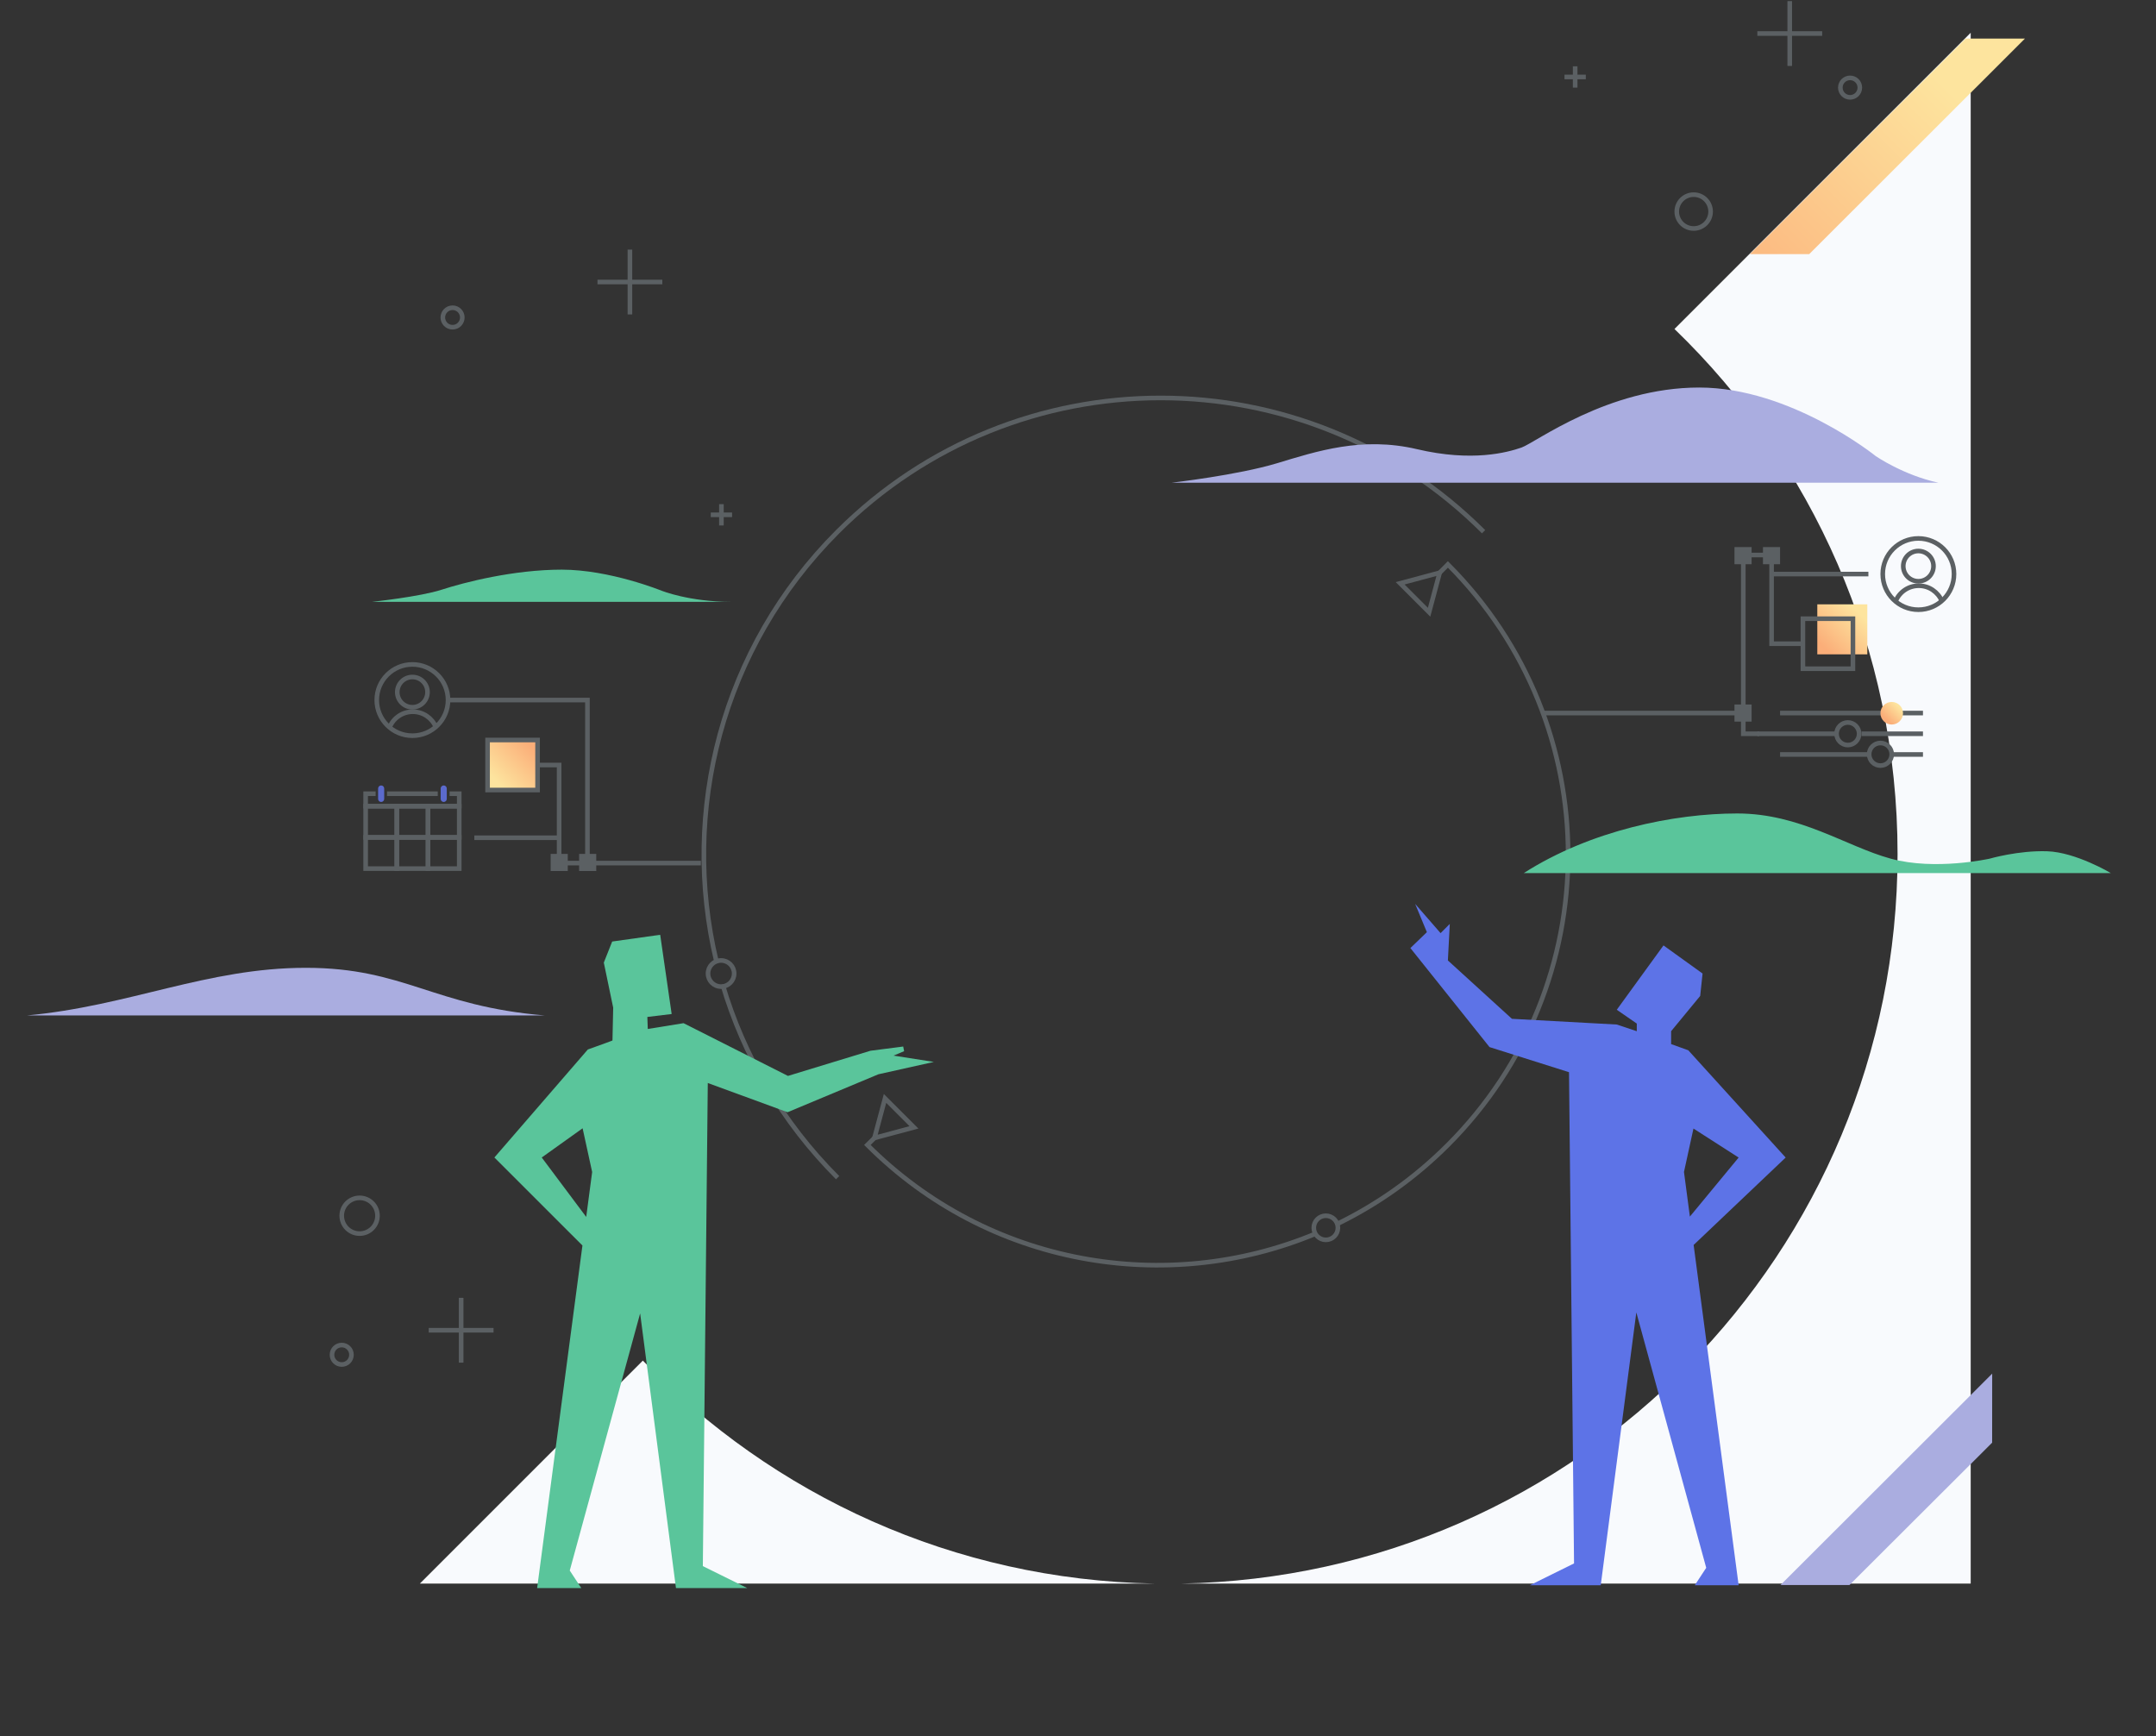 <svg id="ehghjf5omig1" xmlns="http://www.w3.org/2000/svg" xmlns:xlink="http://www.w3.org/1999/xlink" viewBox="0 0 724 583" shape-rendering="geometricPrecision" text-rendering="geometricPrecision"><rect x="0" y="0" width="724" height="583" fill="#333333" stroke="none"/><style><![CDATA[#ehghjf5omig8_tr {animation: ehghjf5omig8_tr__tr 8000ms linear infinite normal forwards}@keyframes ehghjf5omig8_tr__tr { 0% {transform: translate(153.127px,153.002px) rotate(0deg)} 15% {transform: translate(153.127px,153.002px) rotate(0deg);animation-timing-function: cubic-bezier(0.445,0.05,0.55,0.95)} 55% {transform: translate(153.127px,153.002px) rotate(10deg);animation-timing-function: cubic-bezier(0.445,0.05,0.55,0.95)} 95% {transform: translate(153.127px,153.002px) rotate(-360deg)} 100% {transform: translate(153.127px,153.002px) rotate(-360deg)} }#ehghjf5omig23_to {animation: ehghjf5omig23_to__to 8000ms linear infinite normal forwards}@keyframes ehghjf5omig23_to__to { 0% {transform: translate(0px,0px)} 6.25% {transform: translate(0px,0px)} 10% {transform: translate(-54.533px,0px)} 18.75% {transform: translate(-54.529px,0px)} 22.5% {transform: translate(0px,0px)} 31.25% {transform: translate(0px,0px)} 37.5% {transform: translate(0px,0px)} 56.25% {transform: translate(0px,0px)} 60% {transform: translate(0px,0px)} 68.75% {transform: translate(0px,0px)} 72.5% {transform: translate(-54.529px,0px)} 81.25% {transform: translate(-54.529px,0px)} 85% {transform: translate(0px,0px)} 100% {transform: translate(0px,0px)} }#ehghjf5omig23_ts {animation: ehghjf5omig23_ts__ts 8000ms linear infinite normal forwards}@keyframes ehghjf5omig23_ts__ts { 0% {transform: scale(1,1)} 6.25% {transform: scale(1,1)} 10% {transform: scale(1.99,1)} 18.75% {transform: scale(1.99,1)} 22.5% {transform: scale(1,1)} 31.25% {transform: scale(1,1)} 37.5% {transform: scale(1,1)} 56.25% {transform: scale(1,1)} 60% {transform: scale(1,1)} 68.75% {transform: scale(1,1)} 72.5% {transform: scale(1.99,1)} 81.25% {transform: scale(1.99,1)} 85% {transform: scale(1,1)} 100% {transform: scale(1,1)} }#ehghjf5omig24_ts {animation: ehghjf5omig24_ts__ts 8000ms linear infinite normal forwards}@keyframes ehghjf5omig24_ts__ts { 0% {transform: translate(-0.886px,0px) scale(4.3,1)} 6.25% {transform: translate(-0.886px,0px) scale(4.3,1)} 10% {transform: translate(-0.886px,0px) scale(1,1)} 18.75% {transform: translate(-0.886px,0px) scale(1,1)} 22.5% {transform: translate(-0.886px,0px) scale(4.3,1)} 31.25% {transform: translate(-0.886px,0px) scale(4.3,1)} 68.75% {transform: translate(-0.886px,0px) scale(4.3,1)} 72.5% {transform: translate(-0.886px,0px) scale(1,1)} 81.25% {transform: translate(-0.886px,0px) scale(1,1)} 85% {transform: translate(-0.886px,0px) scale(4.3,1)} 100% {transform: translate(-0.886px,0px) scale(4.3,1)} }#ehghjf5omig25_to {animation: ehghjf5omig25_to__to 8000ms linear infinite normal forwards}@keyframes ehghjf5omig25_to__to { 0% {transform: translate(0px,0px)} 18.75% {transform: translate(0px,0px)} 22.5% {transform: translate(-115.417px,0px)} 31.25% {transform: translate(-115.417px,0px)} 37.5% {transform: translate(-0.003px,0px)} 56.25% {transform: translate(-0.003px,0px)} 60% {transform: translate(-115.417px,0px)} 68.75% {transform: translate(-115.417px,0px)} 75% {transform: translate(-0.003px,0px)} 100% {transform: translate(-0.003px,0px)} }#ehghjf5omig25_ts {animation: ehghjf5omig25_ts__ts 8000ms linear infinite normal forwards}@keyframes ehghjf5omig25_ts__ts { 0% {transform: scale(1,1)} 18.75% {transform: scale(1,1)} 22.5% {transform: scale(3.1,1)} 31.25% {transform: scale(3.1,1)} 37.5% {transform: scale(1,1)} 56.25% {transform: scale(1,1)} 60% {transform: scale(3.1,1)} 68.75% {transform: scale(3.1,1)} 75% {transform: scale(1,1)} 100% {transform: scale(1,1)} }#ehghjf5omig26_to {animation: ehghjf5omig26_to__to 8000ms linear infinite normal forwards}@keyframes ehghjf5omig26_to__to { 0% {transform: translate(-0.003px,0px)} 18.75% {transform: translate(-0.003px,0px)} 22.5% {transform: translate(5.274px,0px)} 31.25% {transform: translate(5.274px,0px)} 37.5% {transform: translate(-0.003px,0px)} 56.25% {transform: translate(-0.003px,0px)} 60% {transform: translate(5.274px,0px)} 68.75% {transform: translate(5.274px,0px)} 75% {transform: translate(-0.003px,0px)} 100% {transform: translate(-0.003px,0px)} }#ehghjf5omig26_ts {animation: ehghjf5omig26_ts__ts 8000ms linear infinite normal forwards}@keyframes ehghjf5omig26_ts__ts { 0% {transform: scale(1,1)} 18.75% {transform: scale(1,1)} 22.5% {transform: scale(0.25,1)} 31.25% {transform: scale(0.25,1)} 37.5% {transform: scale(1,1)} 56.25% {transform: scale(1,1)} 60% {transform: scale(0.25,1)} 68.75% {transform: scale(0.25,1)} 75% {transform: scale(1,1)} 100% {transform: scale(1,1)} }#ehghjf5omig30_to {animation: ehghjf5omig30_to__to 8000ms linear infinite normal forwards}@keyframes ehghjf5omig30_to__to { 0% {transform: translate(-1px,0px)} 6.25% {transform: translate(-1px,0px)} 10% {transform: translate(-21px,0px)} 18.75% {transform: translate(-20.706px,0px)} 22.5% {transform: translate(-1px,0px)} 68.75% {transform: translate(-1px,0px)} 72.5% {transform: translate(-21px,0px)} 81.25% {transform: translate(-20.706px,0px)} 85% {transform: translate(-1px,0px)} 100% {transform: translate(-1px,0px)} }#ehghjf5omig31_to {animation: ehghjf5omig31_to__to 8000ms linear infinite normal forwards}@keyframes ehghjf5omig31_to__to { 0% {transform: translate(0px,0px)} 6.25% {transform: translate(0px,0px)} 18.75% {transform: translate(0px,0px)} 22.5% {transform: translate(-22px,0px)} 31.25% {transform: translate(-22px,0px)} 37.5% {transform: translate(-0px,0.061px)} 56.25% {transform: translate(0px,0px)} 60% {transform: translate(-22px,0px)} 68.75% {transform: translate(-22px,0px)} 75% {transform: translate(-0px,0.061px)} 100% {transform: translate(-0px,0.061px)} }#ehghjf5omig43_to {animation: ehghjf5omig43_to__to 8000ms linear infinite normal forwards}@keyframes ehghjf5omig43_to__to { 0% {transform: translate(5px,-5px)} 27.5% {transform: translate(5px,-5px)} 43.75% {transform: translate(0px,0px)} 60% {transform: translate(0px,0px)} 90% {transform: translate(5px,-5px)} 100% {transform: translate(5px,-5px)} }#ehghjf5omig69_to {animation: ehghjf5omig69_to__to 8000ms linear infinite normal forwards}@keyframes ehghjf5omig69_to__to { 0% {transform: translate(0px,0px);animation-timing-function: cubic-bezier(0.445,0.05,0.55,0.95)} 21.25% {transform: translate(-7px,10px);animation-timing-function: cubic-bezier(0.445,0.05,0.55,0.95)} 52.5% {transform: translate(3.2px,0.429px);animation-timing-function: cubic-bezier(0.445,0.05,0.55,0.95)} 72.5% {transform: translate(9.017px,6.27px)} 100% {transform: translate(0px,0px)} }#ehghjf5omig87 {animation: ehghjf5omig87__m 8000ms linear infinite normal forwards}@keyframes ehghjf5omig87__m { 0% {d: path('M457.345,378.632L472.515,388.375L456.144,408.2L454.162,393.215L457.345,378.632ZM488.307,388.375L455.602,352.349L449.841,350.275L449.841,345.947L459.604,334.103L460.404,326.58L447.28,317.137L431.595,338.744L438.317,343.386L438.317,345.947L431.595,343.706L396.384,341.785L374.88,322.19L375.52,309.919L372.426,313.013L363.89,303.197L367.824,312.687L362.289,318.028L388.861,351.282L415.554,359.712L417.243,524.671L402.412,531.999L426.207,531.999L438.157,440.377L461.631,526.144L457.79,531.999L472.515,531.999L457.404,417.727L488.307,388.375Z');animation-timing-function: cubic-bezier(0.42,0,0.58,1)} 18.75% {d: path('M457.345,378.632L472.515,388.375L456.144,408.2L454.162,393.215L457.345,378.632ZM488.307,388.375L455.602,352.349L449.841,350.275L449.841,345.947L459.604,334.103L460.404,326.58L447.28,317.137L431.595,338.744L438.317,343.386L438.317,345.947L431.595,343.706L396.384,341.785L381.499,318.418L382.139,306.147L379.044,309.241L370.508,299.425L374.443,308.915L368.908,314.256L388.861,351.282L415.554,359.712L417.243,524.671L402.412,531.999L426.207,531.999L438.157,440.377L461.631,526.144L457.79,531.999L472.515,531.999L457.404,417.727L488.307,388.375Z');animation-timing-function: cubic-bezier(0.42,0,0.58,1)} 37.125% {d: path('M457.345,378.632L472.515,388.375L456.144,408.2L454.162,393.215L457.345,378.632ZM488.307,388.375L455.602,352.349L449.841,350.275L449.841,345.947L459.604,334.103L460.404,326.58L447.28,317.137L431.595,338.744L438.317,343.386L438.317,345.947L431.595,343.706L396.384,341.785L374.88,322.19L375.52,309.919L372.426,313.013L363.89,303.197L367.824,312.687L362.289,318.028L388.861,351.282L415.554,359.712L417.243,524.671L402.412,531.999L426.207,531.999L438.157,440.377L461.631,526.144L457.79,531.999L472.515,531.999L457.404,417.727L488.307,388.375Z');animation-timing-function: cubic-bezier(0.42,0,0.58,1)} 56% {d: path('M457.345,378.632L472.515,388.375L456.144,408.2L454.162,393.215L457.345,378.632ZM488.307,388.375L455.602,352.349L449.841,350.275L449.841,345.947L459.604,334.103L460.404,326.58L447.28,317.137L431.595,338.744L438.317,343.386L438.317,345.947L431.595,343.706L396.384,341.785L381.499,318.418L382.139,306.147L379.044,309.241L370.508,299.425L374.443,308.915L368.908,314.256L388.861,351.282L415.554,359.712L417.243,524.671L402.412,531.999L426.207,531.999L438.157,440.377L461.631,526.144L457.79,531.999L472.515,531.999L457.404,417.727L488.307,388.375Z');animation-timing-function: cubic-bezier(0.42,0,0.58,1)} 74.375% {d: path('M457.345,378.632L472.515,388.375L456.144,408.2L454.162,393.215L457.345,378.632ZM488.307,388.375L455.602,352.349L449.841,350.275L449.841,345.947L459.604,334.103L460.404,326.58L447.28,317.137L431.595,338.744L438.317,343.386L438.317,345.947L431.595,343.706L396.384,341.785L374.88,322.19L375.52,309.919L372.426,313.013L363.89,303.197L367.824,312.687L362.289,318.028L388.861,351.282L415.554,359.712L417.243,524.671L402.412,531.999L426.207,531.999L438.157,440.377L461.631,526.144L457.79,531.999L472.515,531.999L457.404,417.727L488.307,388.375Z')} 100% {d: path('M457.345,378.632L472.515,388.375L456.144,408.2L454.162,393.215L457.345,378.632ZM488.307,388.375L455.602,352.349L449.841,350.275L449.841,345.947L459.604,334.103L460.404,326.58L447.28,317.137L431.595,338.744L438.317,343.386L438.317,345.947L431.595,343.706L396.384,341.785L374.88,322.19L375.52,309.919L372.426,313.013L363.89,303.197L367.824,312.687L362.289,318.028L388.861,351.282L415.554,359.712L417.243,524.671L402.412,531.999L426.207,531.999L438.157,440.377L461.631,526.144L457.79,531.999L472.515,531.999L457.404,417.727L488.307,388.375Z')} }#ehghjf5omig88 {animation: ehghjf5omig88__m 8000ms linear infinite normal forwards}@keyframes ehghjf5omig88__m { 0% {d: path('M85.523,408.316L70.589,388.357L84.313,378.547L87.518,393.229L85.523,408.316ZM188.731,354.145L192.274,352.652L191.967,351.093L180.979,352.509L153.268,360.961L118.211,343.251L106.197,345.198L106.051,341.158L114.216,340.173L110.365,313.569L94.245,315.833L91.433,322.911L94.583,338.04L94.342,349.068L91.869,349.997L86.068,352.086L54.69,388.357L84.255,417.908L69.041,532.955L83.865,532.955L79.998,527.06L103.632,440.711L115.663,532.955L139.619,532.955L124.687,525.577L126.349,363.34L153.136,373.157L183.644,360.411L202.262,356.262L188.731,354.145Z');animation-timing-function: cubic-bezier(0.445,0.05,0.55,0.95)} 12.5% {d: path('M85.523,408.316L70.589,388.357L84.313,378.547L87.518,393.229L85.523,408.316ZM185.868,345.198L189.41,343.705L189.103,342.146L178.116,343.562L153.268,360.961L118.211,343.251L106.197,345.198L106.051,341.158L114.216,340.173L110.365,313.569L94.245,315.833L91.433,322.911L94.583,338.04L94.342,349.068L91.869,349.997L86.068,352.086L54.69,388.357L84.255,417.908L69.041,532.955L83.865,532.955L79.998,527.06L103.632,440.711L115.663,532.955L139.619,532.955L124.687,525.577L126.349,363.34L153.136,373.157L180.78,351.465L199.398,347.315L185.868,345.198Z');animation-timing-function: cubic-bezier(0.445,0.05,0.55,0.95)} 31.25% {d: path('M85.523,408.316L70.589,388.357L84.313,378.547L87.518,393.229L85.523,408.316ZM188.731,354.145L192.274,352.652L191.967,351.093L180.979,352.509L153.268,360.961L118.211,343.251L106.197,345.198L106.051,341.158L114.216,340.173L110.365,313.569L94.245,315.833L91.433,322.911L94.583,338.04L94.342,349.068L91.869,349.997L86.068,352.086L54.69,388.357L84.255,417.908L69.041,532.955L83.865,532.955L79.998,527.06L103.632,440.711L115.663,532.955L139.619,532.955L124.687,525.577L126.349,363.34L153.136,373.157L183.644,360.411L202.262,356.262L188.731,354.145Z');animation-timing-function: cubic-bezier(0.445,0.05,0.55,0.95)} 53.75% {d: path('M85.523,408.316L70.589,388.357L84.313,378.547L87.518,393.229L85.523,408.316ZM185.868,345.198L189.41,343.705L189.103,342.146L178.116,343.562L153.268,360.961L118.211,343.251L106.197,345.198L106.051,341.158L114.216,340.173L110.365,313.569L94.245,315.833L91.433,322.911L94.583,338.04L94.342,349.068L91.869,349.997L86.068,352.086L54.69,388.357L84.255,417.908L69.041,532.955L83.865,532.955L79.998,527.06L103.632,440.711L115.663,532.955L139.619,532.955L124.687,525.577L126.349,363.34L153.136,373.157L180.78,351.465L199.398,347.315L185.868,345.198Z');animation-timing-function: cubic-bezier(0.445,0.05,0.55,0.95)} 73.75% {d: path('M85.523,408.316L70.589,388.357L84.313,378.547L87.518,393.229L85.523,408.316ZM188.731,354.145L192.274,352.652L191.967,351.093L180.979,352.509L153.268,360.961L118.211,343.251L106.197,345.198L106.051,341.158L114.216,340.173L110.365,313.569L94.245,315.833L91.433,322.911L94.583,338.04L94.342,349.068L91.869,349.997L86.068,352.086L54.69,388.357L84.255,417.908L69.041,532.955L83.865,532.955L79.998,527.06L103.632,440.711L115.663,532.955L139.619,532.955L124.687,525.577L126.349,363.34L153.136,373.157L183.644,360.411L202.262,356.262L188.731,354.145Z')} 100% {d: path('M85.523,408.316L70.589,388.357L84.313,378.547L87.518,393.229L85.523,408.316ZM188.731,354.145L192.274,352.652L191.967,351.093L180.979,352.509L153.268,360.961L118.211,343.251L106.197,345.198L106.051,341.158L114.216,340.173L110.365,313.569L94.245,315.833L91.433,322.911L94.583,338.04L94.342,349.068L91.869,349.997L86.068,352.086L54.69,388.357L84.255,417.908L69.041,532.955L83.865,532.955L79.998,527.06L103.632,440.711L115.663,532.955L139.619,532.955L124.687,525.577L126.349,363.34L153.136,373.157L183.644,360.411L202.262,356.262L188.731,354.145Z')} }]]></style><defs><linearGradient id="ehghjf5omig19-fill" x1="0.831" y1="0.169" x2="0.135" y2="0.865" spreadMethod="pad" gradientUnits="objectBoundingBox"><stop id="ehghjf5omig19-fill-0" offset="0%" stop-color="rgb(253,228,158)"/><stop id="ehghjf5omig19-fill-1" offset="100%" stop-color="rgb(251,174,121)"/></linearGradient><linearGradient id="ehghjf5omig28-fill" x1="0.806" y1="0.194" x2="0.249" y2="0.751" spreadMethod="pad" gradientUnits="objectBoundingBox"><stop id="ehghjf5omig28-fill-0" offset="0%" stop-color="rgb(253,228,158)"/><stop id="ehghjf5omig28-fill-1" offset="100%" stop-color="rgb(251,174,121)"/></linearGradient><linearGradient id="ehghjf5omig43-fill" x1="0.169" y1="0.831" x2="0.865" y2="0.135" spreadMethod="pad" gradientUnits="objectBoundingBox"><stop id="ehghjf5omig43-fill-0" offset="0%" stop-color="rgb(253,228,158)"/><stop id="ehghjf5omig43-fill-1" offset="100%" stop-color="rgb(251,174,121)"/></linearGradient><linearGradient id="ehghjf5omig68-fill" x1="0.767" y1="0.291" x2="-0.289" y2="1.118" spreadMethod="pad" gradientUnits="objectBoundingBox"><stop id="ehghjf5omig68-fill-0" offset="0%" stop-color="rgb(253,228,158)"/><stop id="ehghjf5omig68-fill-1" offset="100%" stop-color="rgb(251,174,121)"/></linearGradient></defs><g id="ehghjf5omig2"><g id="ehghjf5omig3"><g id="ehghjf5omig4"><g id="ehghjf5omig5" transform="matrix(1 0 0 1 9 0)"><path id="ehghjf5omig6" d="M378.752,531.78L132,531.776L206.874,456.903C250.473,502.097,311.284,530.574,378.752,531.78ZM652.776,11L652.776,531.776L387.68,531.78C520.93,529.399,628.216,420.638,628.216,286.82C628.216,217.573,599.488,155.036,553.3,110.477L652.776,11Z" fill="rgb(248,250,253)" fill-rule="evenodd" stroke="none" stroke-width="1"/><g id="ehghjf5omig7" transform="matrix(1 0 0 1 226.165 133.445)"><g id="ehghjf5omig8_tr" transform="translate(153.127,153.002) rotate(0)"><g id="ehghjf5omig8" transform="translate(-153.127,-153.002)"><polygon id="ehghjf5omig9" points="248.289,58.88 235.018,62.436 244.733,72.151" fill="none" fill-rule="evenodd" stroke="rgb(91,96,99)" stroke-width="1.545"/><polygon id="ehghjf5omig10" points="58.478,248.691 71.748,245.135 62.034,235.421" fill="none" fill-rule="evenodd" stroke="rgb(91,96,99)" stroke-width="1.545"/><path id="ehghjf5omig11" d="M214.115,278.861C214.115,276.622,212.3,274.807,210.062,274.807C207.823,274.807,206.009,276.622,206.009,278.861C206.009,281.099,207.823,282.913,210.062,282.913C212.3,282.913,214.115,281.099,214.115,278.861" fill="none" fill-rule="evenodd" stroke="rgb(91,96,99)" stroke-width="1.545"/><path id="ehghjf5omig12" d="M213.899,277.557C227.319,271.027,239.9,262.188,251.046,251.042C304.878,197.21,304.878,109.932,251.046,56.101L248.289,58.88" fill="none" fill-rule="evenodd" stroke="rgb(91,96,99)" stroke-width="1.545"/><path id="ehghjf5omig13" d="M206.545,280.871C156.539,301.656,96.776,291.713,56.105,251.042L58.478,248.691" fill="none" fill-rule="evenodd" stroke="rgb(91,96,99)" stroke-width="1.545"/></g></g><g id="ehghjf5omig14" transform="matrix(1 0 0 1 1 0)"><path id="ehghjf5omig15" d="M124.591,326.474C124.591,328.898,126.555,330.862,128.979,330.862C131.403,330.862,133.368,328.898,133.368,326.474C133.368,324.05,131.403,322.086,128.979,322.086C126.555,322.086,124.591,324.05,124.591,326.474Z" transform="matrix(1 0 0 1 -123 -133)" fill="none" fill-rule="evenodd" stroke="rgb(91,96,99)" stroke-width="1.545"/><path id="ehghjf5omig16" d="M45.117,262.03C26.372,243.285,13.494,220.896,6.481,197.144" fill="none" fill-rule="evenodd" stroke="rgb(91,96,99)" stroke-width="1.545"/><path id="ehghjf5omig17" d="M4.391,189.308C-7.565,139.189,6.011,84.219,45.117,45.113C105.017,-14.787,202.134,-14.787,262.034,45.113" fill="none" fill-rule="evenodd" stroke="rgb(91,96,99)" stroke-width="1.545"/></g></g><g id="ehghjf5omig18" transform="matrix(1 0 0 1 601.006 202.778)"><polygon id="ehghjf5omig19" points="0.257,0.165 0.257,16.958 17.05,16.958 17.05,8.562 17.05,0.165" fill="url(#ehghjf5omig19-fill)" fill-rule="evenodd" stroke="none" stroke-width="1"/></g><g id="ehghjf5omig20" transform="matrix(1 0 0 1 581.727 207.597)"><polygon id="ehghjf5omig21" points="14.711,16.963 31.504,16.963 31.504,8.567 31.504,0.171 14.711,0.171" fill="none" fill-rule="evenodd" stroke="rgb(91,96,99)" stroke-width="1.545"/><line id="ehghjf5omig22" x1="7.036" y1="31.852" x2="55.022" y2="31.852" fill="none" fill-rule="evenodd" stroke="rgb(91,96,99)" stroke-width="1.545"/><g id="ehghjf5omig23_to" transform="translate(0,0)"><g id="ehghjf5omig23_ts" transform="scale(1,1)"><line id="ehghjf5omig23" x1="34.403" y1="38.807" x2="55.022" y2="38.807" transform="translate(0,0)" fill="none" fill-rule="evenodd" stroke="rgb(91,96,99)" stroke-width="1.545"/></g></g><g id="ehghjf5omig24_ts" transform="translate(-0.886,0) scale(4.3,1)"><line id="ehghjf5omig24" x1="0.058" y1="38.807" x2="6.294" y2="38.807" transform="translate(0,0)" fill="none" fill-rule="evenodd" stroke="rgb(91,96,99)" stroke-width="1.545"/></g><g id="ehghjf5omig25_to" transform="translate(0,0)"><g id="ehghjf5omig25_ts" transform="scale(1,1)"><line id="ehghjf5omig25" x1="44.416" y1="45.762" x2="55.022" y2="45.762" transform="translate(0,0)" fill="none" fill-rule="evenodd" stroke="rgb(91,96,99)" stroke-width="1.545"/></g></g><g id="ehghjf5omig26_to" transform="translate(-0.003,0)"><g id="ehghjf5omig26_ts" transform="scale(1,1)"><line id="ehghjf5omig26" x1="7.036" y1="45.762" x2="37.055" y2="45.762" transform="translate(0,0)" fill="none" fill-rule="evenodd" stroke="rgb(91,96,99)" stroke-width="1.545"/></g></g></g><g id="ehghjf5omig27" transform="matrix(1 0 0 1 622.14 235.405)"><path id="ehghjf5omig28" d="M0.325,4.105C0.325,6.2,2.023,7.898,4.117,7.898L4.117,7.898C6.211,7.898,7.908,6.2,7.908,4.105L7.908,4.105C7.908,2.011,6.211,0.314,4.117,0.314L4.117,0.314C2.023,0.314,0.325,2.011,0.325,4.105" fill="url(#ehghjf5omig28-fill)" fill-rule="evenodd" stroke="none" stroke-width="1"/></g><g id="ehghjf5omig29" transform="matrix(1 0 0 1 0 0.341)"><g id="ehghjf5omig30_to" transform="translate(-1,0)"><path id="ehghjf5omig30" d="M608.727,246.064C608.727,248.158,610.424,249.855,612.518,249.855C614.612,249.855,616.31,248.158,616.31,246.064C616.31,243.969,614.612,242.271,612.518,242.271C610.424,242.271,608.727,243.969,608.727,246.064Z" transform="translate(0,0)" fill="none" fill-rule="evenodd" stroke="rgb(91,96,99)" stroke-width="1.545"/></g><g id="ehghjf5omig31_to" transform="translate(0,0)"><path id="ehghjf5omig31" d="M618.673,252.958C618.673,255.052,620.371,256.75,622.465,256.75C624.559,256.75,626.257,255.052,626.257,252.958C626.257,250.864,624.559,249.166,622.465,249.166C620.371,249.166,618.673,250.864,618.673,252.958Z" transform="translate(0,0)" fill="none" fill-rule="evenodd" stroke="rgb(91,96,99)" stroke-width="1.545"/></g><line id="ehghjf5omig32" x1="576.408" y1="239.108" x2="509.152" y2="239.108" fill="none" fill-rule="evenodd" stroke="rgb(91,96,99)" stroke-width="1.545"/><polyline id="ehghjf5omig33" points="596.438,215.824 585.914,215.824 585.914,186.036 576.408,186.036" fill="none" fill-rule="evenodd" stroke="rgb(91,96,99)" stroke-width="1.545"/><polyline id="ehghjf5omig34" points="576.408,186.036 576.408,246.064 581.785,246.064" fill="none" fill-rule="evenodd" stroke="rgb(91,96,99)" stroke-width="1.545"/><line id="ehghjf5omig35" x1="618.419" y1="192.436" x2="585.914" y2="192.436" fill="none" fill-rule="evenodd" stroke="rgb(91,96,99)" stroke-width="1.545"/><path id="ehghjf5omig36" d="M623.237,192.436C623.237,199.045,628.595,204.403,635.204,204.403C641.814,204.403,647.172,199.045,647.172,192.436C647.172,185.827,641.814,180.469,635.204,180.469C628.595,180.469,623.237,185.827,623.237,192.436Z" fill="none" fill-rule="evenodd" stroke="rgb(91,96,99)" stroke-width="1.545"/><path id="ehghjf5omig37" d="M630.128,189.77C630.128,192.574,632.4,194.847,635.204,194.847C638.008,194.847,640.281,192.574,640.281,189.77C640.281,186.967,638.008,184.694,635.204,184.694C632.4,184.694,630.128,186.967,630.128,189.77Z" fill="none" fill-rule="evenodd" stroke="rgb(91,96,99)" stroke-width="1.545"/><path id="ehghjf5omig38" d="M643.074,201.485C641.798,198.469,638.812,196.353,635.331,196.353C631.851,196.353,628.865,198.469,627.589,201.485" fill="none" fill-rule="evenodd" stroke="rgb(91,96,99)" stroke-width="1.545"/><polygon id="ehghjf5omig39" points="573.452,189.126 579.201,189.126 579.201,183.377 573.452,183.377" fill="rgb(91,96,99)" fill-rule="evenodd" stroke="none" stroke-width="1"/><polygon id="ehghjf5omig40" points="573.452,241.983 579.201,241.983 579.201,236.234 573.452,236.234" fill="rgb(91,96,99)" fill-rule="evenodd" stroke="none" stroke-width="1"/><polygon id="ehghjf5omig41" points="583.014,189.126 588.763,189.126 588.763,183.377 583.014,183.377" fill="rgb(91,96,99)" fill-rule="evenodd" stroke="none" stroke-width="1"/></g><g id="ehghjf5omig42" transform="matrix(1 0 0 1 149.788 253.201)"><g id="ehghjf5omig43_to" transform="translate(5,-5)"><polygon id="ehghjf5omig43" points="0.115,0.129 0.115,8.525 0.115,16.922 16.908,16.922 16.908,0.129" transform="translate(0,0)" fill="url(#ehghjf5omig43-fill)" fill-rule="evenodd" stroke="none" stroke-width="1"/></g></g><g id="ehghjf5omig44" transform="matrix(1 0 0 1 0 0.341)"><polygon id="ehghjf5omig45" points="171.521,248.164 154.729,248.164 154.729,256.56 154.729,264.956 171.521,264.956" fill="none" fill-rule="evenodd" stroke="rgb(91,96,99)" stroke-width="1.545"/><polyline id="ehghjf5omig46" points="226.357,289.494 178.762,289.494 178.762,256.56 171.521,256.56" fill="none" fill-rule="evenodd" stroke="rgb(91,96,99)" stroke-width="1.545"/><polyline id="ehghjf5omig47" points="188.268,289.494 188.268,234.745 141.452,234.745" fill="none" fill-rule="evenodd" stroke="rgb(91,96,99)" stroke-width="1.545"/><path id="ehghjf5omig48" d="M117.517,234.745C117.517,241.355,122.875,246.712,129.484,246.712C136.094,246.712,141.452,241.355,141.452,234.745C141.452,228.136,136.094,222.778,129.484,222.778C122.875,222.778,117.517,228.136,117.517,234.745Z" fill="none" fill-rule="evenodd" stroke="rgb(91,96,99)" stroke-width="1.545"/><path id="ehghjf5omig49" d="M124.408,232.08C124.408,234.884,126.681,237.156,129.484,237.156C132.288,237.156,134.561,234.884,134.561,232.08C134.561,229.276,132.288,227.003,129.484,227.003C126.681,227.003,124.408,229.276,124.408,232.08Z" fill="none" fill-rule="evenodd" stroke="rgb(91,96,99)" stroke-width="1.545"/><path id="ehghjf5omig50" d="M137.354,243.794C136.079,240.778,133.092,238.663,129.612,238.663C126.131,238.663,123.145,240.778,121.87,243.794" fill="none" fill-rule="evenodd" stroke="rgb(91,96,99)" stroke-width="1.545"/><line id="ehghjf5omig51" x1="150.284" y1="280.98" x2="178.788" y2="280.98" fill="none" fill-rule="evenodd" stroke="rgb(91,96,99)" stroke-width="1.545"/><polygon id="ehghjf5omig52" points="113.786,280.868 124.261,280.868 124.261,270.392 113.786,270.392" fill="none" fill-rule="evenodd" stroke="rgb(91,96,99)" stroke-width="1.545"/><polygon id="ehghjf5omig53" points="124.261,280.868 134.737,280.868 134.737,270.392 124.261,270.392" fill="none" fill-rule="evenodd" stroke="rgb(91,96,99)" stroke-width="1.545"/><polygon id="ehghjf5omig54" points="134.737,280.868 145.213,280.868 145.213,270.392 134.737,270.392" fill="none" fill-rule="evenodd" stroke="rgb(91,96,99)" stroke-width="1.545"/><polygon id="ehghjf5omig55" points="113.786,291.344 124.261,291.344 124.261,280.868 113.786,280.868" fill="none" fill-rule="evenodd" stroke="rgb(91,96,99)" stroke-width="1.545"/><polygon id="ehghjf5omig56" points="124.261,291.344 134.737,291.344 134.737,280.868 124.261,280.868" fill="none" fill-rule="evenodd" stroke="rgb(91,96,99)" stroke-width="1.545"/><polygon id="ehghjf5omig57" points="134.737,291.344 145.213,291.344 145.213,280.868 134.737,280.868" fill="none" fill-rule="evenodd" stroke="rgb(91,96,99)" stroke-width="1.545"/><line id="ehghjf5omig58" x1="120.968" y1="266.193" x2="138.001" y2="266.193" fill="none" fill-rule="evenodd" stroke="rgb(91,96,99)" stroke-width="1.545"/><polyline id="ehghjf5omig59" points="141.968,266.193 145.213,266.193 145.213,270.378 113.785,270.378 113.785,266.193 117.143,266.193" fill="none" fill-rule="evenodd" stroke="rgb(91,96,99)" stroke-width="1.545"/><path id="ehghjf5omig60" d="M118.995,268.969L118.995,268.969C119.559,268.969,120.02,268.508,120.02,267.944L120.02,264.443C120.02,263.879,119.559,263.418,118.995,263.418C118.431,263.418,117.97,263.879,117.97,264.443L117.97,267.944C117.97,268.508,118.431,268.969,118.995,268.969" fill="rgb(91,106,205)" fill-rule="evenodd" stroke="none" stroke-width="1"/><path id="ehghjf5omig61" d="M140.004,268.969L140.004,268.969C140.567,268.969,141.029,268.508,141.029,267.944L141.029,264.443C141.029,263.879,140.567,263.418,140.004,263.418C139.44,263.418,138.979,263.879,138.979,264.443L138.979,267.944C138.979,268.508,139.44,268.969,140.004,268.969" fill="rgb(91,106,205)" fill-rule="evenodd" stroke="none" stroke-width="1"/><polygon id="ehghjf5omig62" points="185.476,292.154 191.225,292.154 191.225,286.405 185.476,286.405" fill="rgb(91,96,99)" fill-rule="evenodd" stroke="none" stroke-width="1"/><polygon id="ehghjf5omig63" points="175.914,292.154 181.663,292.154 181.663,286.405 175.914,286.405" fill="rgb(91,96,99)" fill-rule="evenodd" stroke="none" stroke-width="1"/><path id="ehghjf5omig64" d="M502.711,292.841L699.816,292.841C699.816,292.841,688.113,285.845,678.463,285.52C668.813,285.194,659.163,288.001,659.163,288.001C659.163,288.001,640.89,292.109,625.902,288.001C610.913,283.893,595.515,272.829,574.367,272.829C553.219,272.829,525.09,278.524,502.711,292.841" fill="rgb(90,197,155)" fill-rule="evenodd" stroke="none" stroke-width="1"/><path id="ehghjf5omig65" d="M641.955,161.762L384.402,161.762C384.402,161.762,406.561,159.219,419.82,155.223C433.079,151.227,448.336,146.141,466.862,150.501C485.389,154.86,497.195,151.59,501.917,149.955C506.639,148.321,530.831,129.795,561.6,129.795C592.369,129.795,620.885,152.821,620.885,152.821C620.885,152.821,630.155,159.219,641.955,161.762" fill="rgb(170,173,224)" fill-rule="evenodd" stroke="none" stroke-width="1"/><path id="ehghjf5omig66" d="M236.445,201.754L115.941,201.754C115.941,201.754,131.959,200.078,139.409,197.657C146.859,195.235,163.435,190.952,179.639,190.952C195.843,190.952,213.164,198.029,213.164,198.029C213.164,198.029,222.476,201.754,236.445,201.754" fill="rgb(90,197,155)" fill-rule="evenodd" stroke="none" stroke-width="1"/></g><g id="ehghjf5omig67" transform="matrix(1 0 0 1 578.39 12.947)"><polygon id="ehghjf5omig68" points="72.691,0.002 0.246,72.38 20.167,72.38 92.612,0.002" fill="url(#ehghjf5omig68-fill)" fill-rule="evenodd" stroke="none" stroke-width="1"/></g><g id="ehghjf5omig69_to" transform="translate(0,0)"><path id="ehghjf5omig69" d="M0,341C18.526,341,149.373,341,174,341C136.531,337.907,126.859,325,93.692,325C60.525,325,34.416,337.835,0,341Z" transform="translate(0,0)" fill="rgb(170,173,224)" fill-rule="evenodd" stroke="none" stroke-width="1"/></g><g id="ehghjf5omig70" transform="matrix(1 0 0 1 102.331 0.341)"><line id="ehghjf5omig71" x1="54.408" y1="446.368" x2="32.633" y2="446.368" fill="none" fill-rule="evenodd" stroke="rgb(91,96,99)" stroke-width="1.545"/><line id="ehghjf5omig72" x1="43.521" y1="435.48" x2="43.521" y2="457.255" fill="none" fill-rule="evenodd" stroke="rgb(91,96,99)" stroke-width="1.545"/><line id="ehghjf5omig73" x1="500.566" y1="10.919" x2="478.791" y2="10.919" fill="none" fill-rule="evenodd" stroke="rgb(91,96,99)" stroke-width="1.545"/><line id="ehghjf5omig74" x1="489.678" y1="0.032" x2="489.678" y2="21.806" fill="none" fill-rule="evenodd" stroke="rgb(91,96,99)" stroke-width="1.545"/><line id="ehghjf5omig75" x1="111.085" y1="94.361" x2="89.31" y2="94.361" fill="none" fill-rule="evenodd" stroke="rgb(91,96,99)" stroke-width="1.545"/><line id="ehghjf5omig76" x1="100.198" y1="83.474" x2="100.198" y2="105.249" fill="none" fill-rule="evenodd" stroke="rgb(91,96,99)" stroke-width="1.545"/><line id="ehghjf5omig77" x1="134.501" y1="172.538" x2="127.347" y2="172.538" fill="none" fill-rule="evenodd" stroke="rgb(91,96,99)" stroke-width="1.545"/><line id="ehghjf5omig78" x1="130.924" y1="168.961" x2="130.924" y2="176.115" fill="none" fill-rule="evenodd" stroke="rgb(91,96,99)" stroke-width="1.545"/><path id="ehghjf5omig79" d="M37.374,106.271C37.374,108.078,38.838,109.542,40.645,109.542C42.452,109.542,43.916,108.078,43.916,106.271C43.916,104.464,42.452,103,40.645,103C38.838,103,37.374,104.464,37.374,106.271Z" fill="none" fill-rule="evenodd" stroke="rgb(91,96,99)" stroke-width="1.545"/><path id="ehghjf5omig80" d="M506.669,29.079C506.669,30.886,508.134,32.35,509.94,32.35C511.747,32.35,513.211,30.886,513.211,29.079C513.211,27.272,511.747,25.808,509.94,25.808C508.134,25.808,506.669,27.272,506.669,29.079Z" fill="none" fill-rule="evenodd" stroke="rgb(91,96,99)" stroke-width="1.545"/><path id="ehghjf5omig81" d="M451.737,70.705C451.737,73.844,454.282,76.389,457.421,76.389C460.56,76.389,463.105,73.844,463.105,70.705C463.105,67.566,460.56,65.021,457.421,65.021C454.282,65.021,451.737,67.566,451.737,70.705Z" fill="none" fill-rule="evenodd" stroke="rgb(91,96,99)" stroke-width="1.545"/><path id="ehghjf5omig82" d="M3.426,407.911C3.426,411.226,6.113,413.914,9.428,413.914C12.743,413.914,15.431,411.226,15.431,407.911C15.431,404.596,12.743,401.909,9.428,401.909C6.113,401.909,3.426,404.596,3.426,407.911Z" fill="none" fill-rule="evenodd" stroke="rgb(91,96,99)" stroke-width="1.545"/><path id="ehghjf5omig83" d="M0.155,454.605C0.155,456.411,1.619,457.876,3.426,457.876C5.232,457.876,6.697,456.411,6.697,454.605C6.697,452.798,5.232,451.334,3.426,451.334C1.619,451.334,0.155,452.798,0.155,454.605Z" fill="none" fill-rule="evenodd" stroke="rgb(91,96,99)" stroke-width="1.545"/><line id="ehghjf5omig84" x1="421.192" y1="25.502" x2="414.038" y2="25.502" fill="none" fill-rule="evenodd" stroke="rgb(91,96,99)" stroke-width="1.545"/><line id="ehghjf5omig85" x1="417.615" y1="21.925" x2="417.615" y2="29.079" fill="none" fill-rule="evenodd" stroke="rgb(91,96,99)" stroke-width="1.545"/><polygon id="ehghjf5omig86" points="486.571,531.923 509.734,531.923 557.641,484.122 557.661,460.938" fill="rgb(170,173,224)" fill-rule="evenodd" stroke="none" stroke-width="1"/><path id="ehghjf5omig87" d="M457.345,378.632L472.515,388.375L456.144,408.2L454.162,393.215L457.345,378.632ZM488.307,388.375L455.602,352.349L449.841,350.275L449.841,345.947L459.604,334.103L460.404,326.58L447.28,317.137L431.595,338.744L438.317,343.386L438.317,345.947L431.595,343.706L396.384,341.785L374.88,322.19L375.52,309.919L372.426,313.013L363.89,303.197L367.824,312.687L362.289,318.028L388.861,351.282L415.554,359.712L417.243,524.671L402.412,531.999L426.207,531.999L438.157,440.377L461.631,526.144L457.79,531.999L472.515,531.999L457.404,417.727L488.307,388.375Z" fill="rgb(93,115,231)" fill-rule="evenodd" stroke="none" stroke-width="1"/><path id="ehghjf5omig88" d="M85.523,408.316L70.589,388.357L84.313,378.547L87.518,393.229L85.523,408.316ZM188.731,354.145L192.274,352.652L191.967,351.093L180.979,352.509L153.268,360.961L118.211,343.251L106.197,345.198L106.051,341.158L114.216,340.173L110.365,313.569L94.245,315.833L91.433,322.911L94.583,338.04L94.342,349.068L91.869,349.997L86.068,352.086L54.69,388.357L84.255,417.908L69.041,532.955L83.865,532.955L79.998,527.06L103.632,440.711L115.663,532.955L139.619,532.955L124.687,525.577L126.349,363.34L153.136,373.157L183.644,360.411L202.262,356.262L188.731,354.145Z" fill="rgb(90,197,155)" fill-rule="evenodd" stroke="none" stroke-width="1"/></g></g></g></g></g></svg>